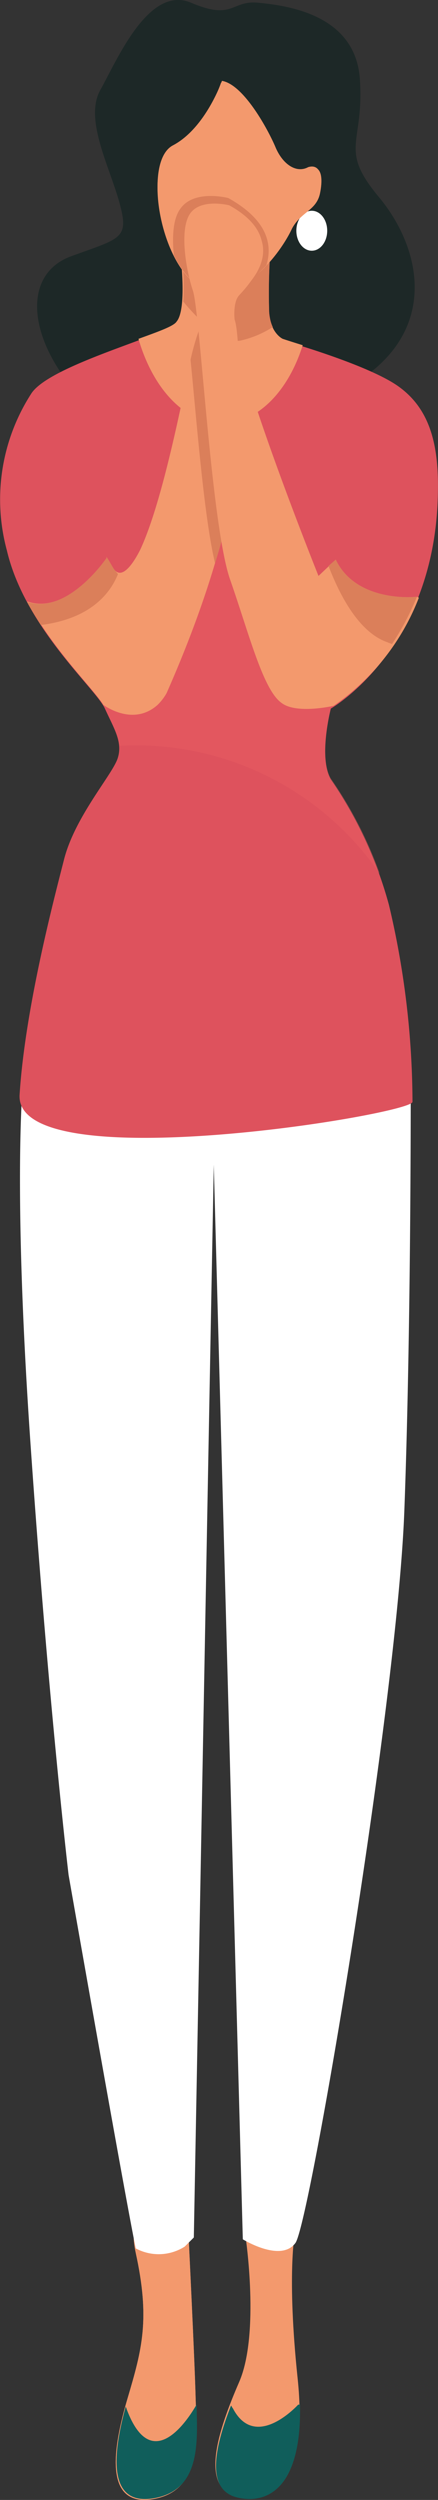 <svg xmlns="http://www.w3.org/2000/svg" viewBox="0 0 48.27 275.19"><rect x="0" y="0" width="48.27" height="275.19" fill="#333333" stroke="none"/><defs><style>.cls-1{fill:#f3996d;}.cls-2{fill:#105e5b;}.cls-3{fill:#fff;}.cls-4{fill:#1d2827;}.cls-5{fill:#de525d;}.cls-6{fill:#eb5f63;opacity:0.4;isolation:isolate;}.cls-7{fill:#db7f5a;}</style></defs><title>Ресурс 6</title><g id="Слой_2" data-name="Слой 2"><g id="Слой_1-2" data-name="Слой 1"><g id="Group_9" data-name="Group 9"><path id="Path_10" data-name="Path 10" class="cls-1" d="M27.06,246.2s1.6,10.7-.7,16S22,273.7,26,274.8s8-1.6,6.8-13-.3-16-.3-16Z"/><path id="Path_11" data-name="Path 11" class="cls-1" d="M20.76,245.7s.7,14.2.8,18.3.8,10.2-4.7,11.1-4.4-5.7-2.8-11.1,2.5-8.7.9-16S20.76,245.7,20.76,245.7Z"/><path id="Path_12" data-name="Path 12" class="cls-2" d="M33.06,264.7h-.2s-4.7,5.2-7.2.4c-.1-.1-.1-.2-.2-.3-1.8,4.6-2.8,9.2.6,10.1C29.66,275.8,33.26,273.6,33.06,264.7Z"/><path id="Path_13" data-name="Path 13" class="cls-1" d="M20.76,245.7s.7,14.2.8,18.3.8,10.2-4.7,11.1-4.4-5.7-2.8-11.1,2.5-8.7.9-16S20.76,245.7,20.76,245.7Z"/><path id="Path_14" data-name="Path 14" class="cls-3" d="M2.56,118.8s-1.2,11.2.8,40.1,4.2,47.5,4.2,47.5,6.2,35.3,7.4,41.1a5.33,5.33,0,0,0,5.4-.2l1-1,2.2-118.1,3.2,118.3s4.2,2.6,5.8.4,11.2-59.2,12-80.6.7-49.5.7-49.5Z"/><path id="Path_15" data-name="Path 15" class="cls-4" d="M8.76,43.6c-5.7-6.2-6.4-13.4-.9-15.4s6.4-1.9,5.3-5.9-3.9-9.2-2.1-12.4,5.3-11.6,10-9.6,4.4-.3,7.4,0,10.7,1.2,11.2,8.4-2.4,7.6,2.1,13,6.4,13.8-1.2,19.5S8.76,43.6,8.76,43.6Z"/><path id="Path_16" data-name="Path 16" class="cls-5" d="M20,27.9s.8,6.2-.4,7.6-14.3,4.7-16.2,7.9A21.49,21.49,0,0,0,.76,60.6c2,8.5,9.8,15.2,10.8,17.4s2,3.7,1.4,5.5-4.7,6.4-5.9,11.1-4.3,16.5-4.9,25.9,43.1,2.2,43.3.8a95,95,0,0,0-2.6-21.7,45.33,45.33,0,0,0-6.4-13.8c-1.4-2.4,0-7.8,0-7.8s11.6-6.6,11.8-23.9c.1-5.4-1-9.2-4.4-11.6s-12.6-5-12.6-5-1.4-.6-1.6-3.2a68.89,68.89,0,0,1,.2-7.6Z"/><path id="Path_18" data-name="Path 18" class="cls-6" d="M39,76c-1.4-3.8-2.4-6.4-2.4-6.4L25.36,53.1,9.16,74.8a17.14,17.14,0,0,1,2.4,3.1c.7,1.7,1.5,2.9,1.6,4.2a32.58,32.58,0,0,1,28.7,14.1,44.42,44.42,0,0,0-5.4-10.5c-1.4-2.4,0-7.8,0-7.8A19.14,19.14,0,0,0,39,76Z"/><path id="Path_19" data-name="Path 19" class="cls-2" d="M21.66,264.7c-.8,1.4-4.9,8-7.7.5,0-.1-.1-.2-.1-.3-1.4,5.1-2.1,11,3.1,10.1S21.76,268.8,21.66,264.7Z"/><path id="Path_20" data-name="Path 20" class="cls-1" d="M15.26,37.3c1.6,5.5,5.1,9.3,9.2,9.3,3.9,0,7.3-3.5,8.9-8.6-1.3-.4-2.2-.7-2.2-.7s-1.4-.6-1.6-3.2a68.89,68.89,0,0,1,.2-7.6l-9.9,1.3s.8,6.2-.4,7.6C19.16,35.9,17.46,36.5,15.26,37.3Z"/><path id="Path_21" data-name="Path 21" class="cls-7" d="M26.46,37.5a11,11,0,0,0,3.6-1.5,4.42,4.42,0,0,1-.4-1.8,68.89,68.89,0,0,1,.2-7.6L20,27.9a28.5,28.5,0,0,1,.2,5.3C21.76,35.1,24.46,37.8,26.46,37.5Z"/><path id="Path_22" data-name="Path 22" class="cls-1" d="M24.36,9.1s-1.7,5.2-5.3,7.1S18,30.4,22.66,31.8s8.6-4.6,9.5-6.6,2.7-2,3.1-3.9.1-3.3-1.3-2.7-2.8-.3-3.6-2.2S26.76,9.5,24.36,9.1Z"/><ellipse id="Ellipse_3" data-name="Ellipse 3" class="cls-3" cx="34.36" cy="25.4" rx="1.7" ry="2.2"/><path id="Path_23" data-name="Path 23" class="cls-1" d="M35.26,21.3c-.4,1.9-2.1,2-3.1,3.9a16,16,0,0,1-3.7,4.8h0c-1.6,1.4-3.6,2.4-5.8,1.7a3.56,3.56,0,0,1-1.8-1.2C17.36,27,16,17.6,19.06,16c3.6-1.9,5.4-7.1,5.4-7.1,2.4.4,5.1,5.4,5.9,7.3s2.3,2.9,3.6,2.2C35.26,18,35.66,19.4,35.26,21.3Z"/><path id="Path_24" data-name="Path 24" class="cls-7" d="M25.16,21.8s-3.8-1-5.3,1.2c-.8,1.1-.9,3.1-.7,5.1a10,10,0,0,0,1.7,2.5,4.64,4.64,0,0,0,1.8,1.2,6.21,6.21,0,0,0,5.8-1.7h0l.9-.9C30.06,26.9,29.46,24.2,25.16,21.8Z"/><g id="Group_8" data-name="Group 8"><path id="Path_25" data-name="Path 25" class="cls-1" d="M17.36,77.6a5.77,5.77,0,0,0,1-1.3c1.4-3.2,7.3-16.6,7.8-27.3.5-12.2-.3-13.8-.3-13.8s-.3-2.2.8-3.2,3.9-4.1,1.2-7.2-6.9-2.8-7.4.5a11.57,11.57,0,0,0,1.1,6.4s1.4-.1.1,4.9c-1,4.3-3.4,17.9-6.2,23.9-.5,1-2,3.7-3,2s-.7-1.1-.7-1.1S7.46,67.8,3,66.2H3c2.9,5.4,7.2,9.5,8.4,11.4C12.26,78.2,15,79.7,17.36,77.6Z"/><path id="Path_26" data-name="Path 26" class="cls-7" d="M12.46,62.5c-.9-1.6-.7-1.1-.7-1.1s-4.2,6.2-8.6,4.9H3c.5.9,1,1.7,1.5,2.5,5.6-.7,7.7-3.6,8.5-5.6C12.86,63,12.66,62.8,12.46,62.5Z"/><path id="Path_27" data-name="Path 27" class="cls-7" d="M21,39.6c.7,7.1,1.5,17.4,2.7,22.4a56.18,56.18,0,0,0,2.5-13.1c.1-2.7.2-4.9.2-6.7-.3-.9-.5-1.8-.8-2.6-.6-2.2-1.4-6-.3-7.2s5.8-6.1-1-9.8a3.13,3.13,0,0,0-3.66,2.48,1.7,1.7,0,0,0,0,.22,11.57,11.57,0,0,0,1.1,6.4s1.4-.1.1,4.9A26.56,26.56,0,0,0,21,39.6Z"/><path id="Path_28" data-name="Path 28" class="cls-1" d="M46,65.7h-.2c-1,.1-6.7.3-8.8-4.1l-1.9,1.8S29,48.2,26.66,39.7c-.6-2.2-1.4-6-.3-7.2s5.8-6.1-1.1-9.9c0,0-3.1-.8-4.3.9s-.5,6.1.3,8.5,2,25.8,4.1,31.8S29,76,31.06,77.4c1.2.9,3.8.7,5.7.3a25.73,25.73,0,0,0,9.4-11.9Z"/><path id="Path_29" data-name="Path 29" class="cls-7" d="M46,65.7h-.2c-1,.1-6.7.3-8.8-4.1l-.8.7c.9,2.3,3,7.2,6.5,8.4.2.1.3.1.5.2a29.6,29.6,0,0,0,2.7-5.1Z"/></g></g></g></g></svg>